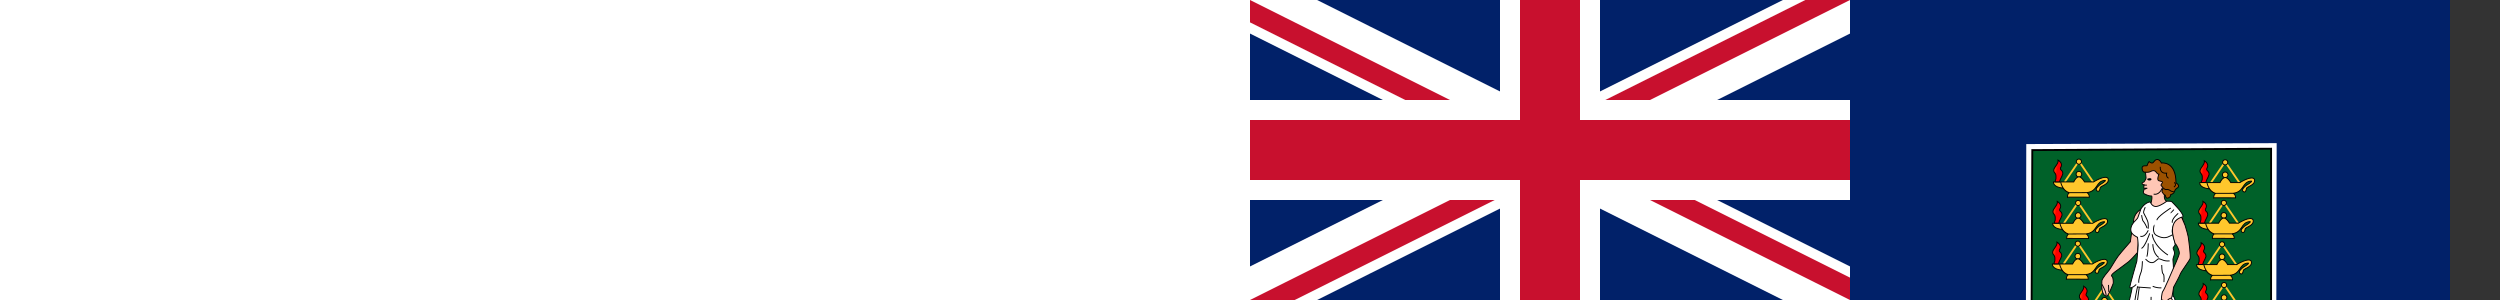 <svg xmlns="http://www.w3.org/2000/svg" xmlns:xlink="http://www.w3.org/1999/xlink" height="300" viewbox="0 0 1200 600"><rect width="100%" height="100%" fill="#333333" stroke="none"/><defs><linearGradient id="b" gradientUnits="userSpaceOnUse" x1="103.083" y1="111.276" x2="92.551" y2="107.764" gradientTransform="matrix(.996 0 0 2.253 703.842 -75.047)"><stop stop-color="red" offset="0"/><stop stop-color="#ff0" offset="1"/></linearGradient><clipPath id="a"><path d="M0 0v150h700v150H600zm600 0H300v350H0v-50z"/></clipPath></defs><path fill="#012169" d="M0 0h1200v600H0z"/><path d="M0 0l600 300m0-300L0 300" stroke="#fff" stroke-width="60"/><path d="M0 0l600 300m0-300L0 300" stroke="#c8102e" stroke-width="40" clip-path="url(#a)"/><path d="M300 0v350M0 150h700" stroke="#fff" stroke-width="100"/><path d="M300 0v350M0 150h700" stroke="#c8102e" stroke-width="60"/><path d="M0 300h600V0h600v600H0z" fill="#012169"/><path fill="#fff" d="M776.26 144.068l250.401-.93-.465 222.993s8.827 33.913-104.992 85.48c40.882-4.181 85.48-47.85 85.48-47.85s18.119-23.228 26.946-10.22c8.826 13.007 17.188 19.511 23.692 24.621 6.504 5.11 11.614 19.048 1.859 29.268s-25.087 11.614-29.268-.93c-6.504 3.253-46.457 51.568-128.22 53.89-83.157-1.393-128.685-54.354-128.685-54.354s-11.15 17.654-26.945 3.717c-15.33-18.118-3.716-29.732-3.716-29.732s13.007-7.433 16.724-12.544c6.04-6.968 7.898-16.26 18.118-16.26 12.079.93 16.724 10.685 16.724 10.685s41.811 44.134 86.874 49.709c-101.736-48.783-105.453-78.98-104.988-86.413l.465-221.133z"/><path fill="#006129" stroke="#000" stroke-width="1.887" d="M782.299 150.107l238.787-1.394v214.63c.465 27.874-46.457 56.213-119.858 92.449-75.724-39.024-119.394-62.716-119.858-92.913l.93-212.771z"/><g id="c" fill="#ffc72c" stroke="#000" stroke-width=".944"><path fill="none" stroke="#ffc72c" stroke-width="1.887" d="M814.794 181.829l14.095-20.701 14.164 20.744"/><path d="M831.719 174.09a2.8 2.8 0 11-5.598.002 2.8 2.8 0 015.598-.002z"/><path d="M817.444 197.119l21.852.062s.342-2.836-2.283-4.56c11.446-1.573 8.472-11.669 18.058-12.241 1.86.286-5.008 4.292-5.008 4.292s-5.779 4.078-3.147 6.152c2.09 1.646 3.004-1.001 3.29-3.004.286-2.003 9.3-3.29 8.012-9.014-2.146-4.72-14.736 3.148-14.736 3.148l-8.982-.05c-.56-1.008-3.035-5.05-5.592-5.07-3.033.111-5.17 5.12-5.17 5.12h-20.315s-.696 5.212 9.605 6.214c2.319 3.029 4.117 3.875 6.133 4.659-1.344 1.12-1.723 2.475-1.717 4.292zM819.017 192.684l18.2-.062M810.681 181.953s1.456 8.513 8.176 10.529"/><path fill="url(#b)" d="M809.561 181.841c.672-3.248 1.904-3.808 3.248-7.952.224-4.033-3.248-3.585-2.24-6.16 1.792-2.8.896-5.49-2.464-7.617.672 3.696-4.368 7.168-4.368 10.192 0 3.025 2.576 2.353 2.24 6.945.224 2.688-.672 2.016-.896 4.592h4.48z"/><path d="M831.495 161.657a2.575 2.575 0 11-5.15.002 2.575 2.575 0 015.15-.002z"/></g><use xlink:href="#c" x="-.772" y="41.304"/><use xlink:href="#c" x="-1.089" y="82.013"/><use xlink:href="#c" x="25.627" y="126.099"/><use xlink:href="#c" x="-4.574" y="162.163"/><use xlink:href="#c" x="-3.782" y="204.773"/><use xlink:href="#c" x="146.28" y=".672"/><use xlink:href="#c" x="144.936" y="41.218"/><use xlink:href="#c" x="143.144" y="82.661"/><use xlink:href="#c" x="145.16" y="123.431"/><use xlink:href="#c" x="144.712" y="164.201"/><use xlink:href="#c" x="144.936" y="205.195"/><g fill="#ffc6b5" stroke="#000" stroke-width=".944"><path fill="#ffc72c" d="M915.843 406.315s5.702 13.147 12.197 5.069c6.494-8.079 4.118-11.563 4.118-11.563l-14.573-7.92-4.276 9.028 2.534 5.386z"/><path d="M928.357 404.572s.95.159 1.742-1.267-1.742-2.06-2.85-3.643l-1.268 2.534 2.376 2.376zM895.409 401.087l-12.83 6.97s-6.337 1.267-6.812 0c-.475-1.268.159-2.376 3.485-2.535 3.327-.158 12.355-8.395 12.355-8.395l3.802 3.96zM895.568 173.149s.317 3.01.475 4.594c.159 1.584-2.534 4.91-2.693 4.752s-1.425.158-1.267 1.108c.159.95 2.06 1.268 2.06 1.268s-.793 3.326 0 3.484c.791.159-2.06 4.277 0 5.386 2.059 1.109 5.543 2.534 7.127 2.218 1.584-.317 0 6.177 0 6.177l-4.435 9.504 24.394-2.534-5.069-8.079s-2.376-1.584-1.742-6.177c.633-4.594-.317-25.344-.317-25.344l-17.424-2.376-1.109 6.019zM891.132 209.264s-7.92 3.643-7.603 13.464c-2.06 9.504-3.168 19.008-3.168 19.008s-9.346 10.613-12.197 14.415c-2.851 3.801-7.128 11.563-8.712 13.622-1.584 2.06-7.762 8.87-7.603 11.405.158 2.534-1.426 13.78 4.752 15.048 1.584.633 6.653-12.99 6.653-12.99s.316-5.86-1.426-6.969c-1.742-1.108 3.802-4.91 3.802-4.91s10.612-7.762 12.988-9.663c2.376-1.9 8.87-9.187 8.87-9.187l3.644-43.243z"/><path fill="#fff" d="M900.161 201.82s2.06 5.544 6.653 4.594c4.594-.95 9.98-5.228 9.98-5.228s4.276-.158 4.91.476c.633.633 11.563 11.246 11.246 14.572-.317 3.327-5.069 2.376-6.811 4.594-1.743 2.218-4.594 7.762-3.802 11.88.792 4.119 3.168 9.504 2.851 11.563-.316 2.06-2.059 2.693-2.059 3.802s1.426 3.01 1.426 5.069c0 2.06-1.901 5.069-1.584 7.128.317 2.06.475 8.078.475 8.078l-.475 27.879s1.584.95 1.742 2.534c.159 1.584 10.771 47.679 10.771 47.679s-.475 1.425-1.584 1.267c-1.108-.159 4.277 7.128 4.436 9.187.158 2.06 5.544 18.216 5.385 20.434-.158 2.217-.95 7.128-1.425 7.286-.476.158 3.484 10.138 2.85 11.722-.633 1.584-7.127 1.425-7.127 1.425l-1.743-.316s.159 2.059-1.108 2.217-10.613-.475-10.613-.475-2.693 4.118-4.277 3.96c-1.584-.158-3.643-3.01-4.119-2.534-.475.475 1.426 3.167.95 3.96-.474.792-8.553 2.534-10.137-1.268-1.584-3.801.95-2.85.476-3.643-.476-.792-4.119-2.851-5.228-2.217-1.109.633 2.852 1.584 2.693 3.168-.158 1.584-3.485 3.96-4.752 3.96s-4.277-5.861-8.712-5.228c-4.435.634-7.286 1.743-7.286 1.743s-5.228 2.217-7.445 1.742c-2.218-.475-3.168-2.218-3.168-3.168 0-.95 1.584-5.069 1.425-6.336s-1.425-2.534-1.425-4.435c0-1.9 3.643-8.395 3.643-8.395l-.158-29.146s-3.327 0-3.485-2.06 5.069-46.094 5.86-48.945c.793-2.851 2.852-12.989 2.852-12.989s-2.376 1.109-2.535 0c-.158-1.109 7.128-26.294 7.128-26.294s1.268-12.514 1.268-15.84c0-3.327-.634-7.92-.634-7.92s-6.503-2.753-6.653-6.97c-.595-6.709 6.178-10.454 6.97-12.672l3.168-8.87s3.485-6.02 9.187-6.97z"/><path fill="#ffc72c" d="M897.785 402.988s-15.365 8.079-17.582 8.712c-2.218.634-3.644-2.693-1.426-3.326 2.218-.634 5.702-.95 5.702-.95s-5.227-4.12-5.068-4.278c.158-.158 7.128-2.692 7.286-2.692s2.218 4.118 3.643 3.801c1.426-.317 5.544-3.484 5.544-3.484s2.218 2.534 1.901 2.217z"/><path d="M919.432 407.423c1.453 1.874 2.02 5.123 5.347 3.222 3.327-1.9-1.704-5.428-1.704-5.428l-3.643 2.206z"/><path d="M925.505 407.106s1.584 1.267 3.01-.158-2.852-4.436-2.852-4.436l-2.059 2.376 1.901 2.218zM932.317 216.96c.158 0 5.227 15.682 5.86 19.642.634 3.96 2.694 19.8 1.902 22.017-.792 2.218-8.87 12.83-9.821 15.523-.95 2.693-6.653 12.99-6.653 12.99s-1.426 10.137-2.06 10.612c-.633.476 1.636 2.964 1.426 3.802-.314.943-4.593 5.386-6.494 4.91-1.9-.475-4.91-2.693-5.069-4.752s.158-8.87 1.584-10.612c1.426-1.743 8.87-19.325 9.346-20.434.475-1.109 6.81-14.89 6.97-17.266.158-2.376-1.972-7.87-4.212-9.886-4.985-14.673-3.026-23.522 7.221-26.546z"/><path fill="#9c5100" d="M895.092 172.199s3.485.475 5.386-.634c1.9-1.108 4.118-1.584 5.702.634 1.584 2.218 2.693 2.06 2.693 2.06s-2.376 5.86 0 6.494c2.376.633 3.485.633 3.643 1.425.159.792-2.06 2.535-1.426 3.327.634.792 1.743 1.742 1.901 2.376.159.633-1.425 3.326-.95 3.96.475.633 1.9 3.168 2.851 3.168.95 0 .317 3.96 3.168 3.01s2.693-3.486 2.693-3.486 3.01-.475 3.802-3.168c.791-2.692 2.692-3.326 2.692-3.326s3.802-2.06-1.267-5.227c0-22.176-14.573-19.8-14.573-19.8s-1.742-3.96-4.593-3.485-3.01 3.802-5.07 3.485c-2.058-.317-2.533-1.743-2.692-1.584-.158.158-1.9 3.326-1.9 4.118 0 .792-5.545-1.109-5.07 3.01.476 4.118 3.168 3.96 3.01 3.643z"/><g fill="none"><path d="M920.753 207.997s-14.098 9.029-13.78 12.197M923.921 209.581s-3.168 3.485-3.326 3.485M928.198 213.383s-6.97 5.702-5.86 9.346M895.251 207.205s-2.06 4.277-1.584 5.702c.475 1.426 3.96 6.812 4.435 10.138.475 3.326 0 5.703 0 5.703M891.608 215.125s.634 5.069 1.584 6.02c.95.95 3.485 5.226 3.802 6.969M890.341 236.192s4.118 2.06 7.92-5.86M904.438 224.788c-.158 0-3.01 7.762 2.06 10.613 5.068 2.851 8.87 2.534 11.087 1.742 2.218-.792 4.594-2.217 4.594-2.217M902.221 234.292s.317 10.455 15.682 20.75M902.854 244.112s-.158 9.187 5.86 13.306M899.686 233.341s-4.594 13.622-8.237 15.048M898.261 243.32s-.158 9.82-1.426 13.306M895.568 259.002s3.168 3.96 6.653 3.643c3.485-.316 4.91-4.435 7.286-3.801 2.376.633 4.594 2.534 10.138 2.059M911.725 265.021s0 8.078 1.426 8.87.792 8.237.792 8.237M892.4 261.22s-.158 7.603-1.109 10.296c-.95 2.693-2.851 7.287-2.534 11.247M882.737 287.197c.792-.317 3.485-2.693 3.485-2.693M887.648 286.247s-6.811 29.146-4.91 46.57M889.232 287.673s-3.485 21.86-1.9 25.978M887.489 287.039c.158 0 13.306.95 13.306.95M902.696 286.247s3.643 1.9 8.712 1.584M901.112 296.86s-.634 37.383-1.584 45.62M920.595 305.413s4.118 32.789 6.494 35.798M912.675 309.532s2.534 28.987 3.96 31.522M876.718 351.191s4.91-1.584 9.345-6.336c5.07 6.811 12.831.317 12.831.317s12.038 8.237 17.424-.95c8.237 5.385 12.355-.793 12.355-.793s3.01 4.594 5.228 4.119M920.753 350.716s6.178 28.987 15.365 37.224M888.915 347.706s.792 24.235 2.218 41.342M887.806 375.11s-.792 15.84-1.743 16.949M878.46 393.642s1.742 6.811 10.454.475 8.87 2.376 9.188 3.327c.316.95 1.742 7.761 5.068 2.059M910.141 390.158s-1.426 14.097 11.088 3.801c12.514-10.295 14.573-.158 14.89 3.01M910.299 166.813s-1.109 6.97 6.336 6.336c-.95 3.802 1.9 5.069 1.9 5.069M924.08 182.495c.159 0 3.326 2.06-.158 4.594M913.309 188.039s1.584 1.9 3.326 1.426c1.743-.475 4.594 1.742 4.594 1.742s2.376.792 2.693.317M903.646 194.058s5.386 2.06 8.87-6.494M893.667 185.029l3.168.158M858.523 284.924l.248 6.942M852.013 284.409s4.45 7.443 4.079 11.41"/><path stroke-linejoin="round" d="M894.142 188.197h2.851l-2.534 1.109M911.665 299.962s3.328-.35 3.223 5.206c2.125-6.902 6.446-7.066 6.446-7.066"/><path stroke-width="1.699" stroke-linejoin="round" d="M898.102 179.327c.475 0 2.217-.634 2.534-.158.317.475-1.9.792-2.534.158z"/></g></g><g fill="none" stroke="#000" stroke-width="1.887"><path fill="#ffc72c" d="M900.299 458.579c66.898-1.858 110.102-50.173 109.638-50.638-.465-.464 8.827-13.472 16.26-11.614 7.433 1.858 18.118 23.693 31.126 28.338 6.504 10.22-1.859 19.512-4.646 21.37-2.787 1.859-15.33 6.97-17.189-.464-1.858-7.433-5.575-6.04-5.575-6.04s-59.464 58.071-128.22 55.749c-71.078.464-129.614-55.748-129.614-55.748l-5.11 5.574s-5.575 6.04-8.362 5.575c-2.787-.464-14.866-8.362-15.795-16.26-.93-7.897 7.433-13.007 7.433-13.007s20.44-15.796 22.764-24.158c4.645-4.646 13.472 3.252 13.472 3.252s53.89 61.787 113.819 58.07z"/><path d="M748.855 422.646s5.528-1.474 7.555.83c2.027 2.302 15.938 15.938 15.938 15.938"/><path d="M761.477 429.095l-5.528 4.146s13.912 2.763 10.78 11.885M1052.34 422.185s-2.764-1.474-7.094 1.75c-4.33 3.225-15.294 15.479-15.294 15.479"/><path d="M1039.9 428.727l5.989 4.607s-12.53.829-9.766 12.714"/></g><path d="M819.664 437.396c-.362 1.052-1.321-.029-2.117.183-2.094.079-3.834 1.445-5.628 2.377l-18.407 10.731c-.62-.203-.473-.704-.322-1.206 1.636-7.663 3.335-15.313 4.925-22.986.264-1.342.69-3.01-.606-3.986-.551-.376.301-1.14.655-.446l9.41 6.71c-.302.885-.837.265-1.372-.094-1.303-1.253-2.873-.095-2.835 1.488-1.119 5.052-2.21 10.11-3.318 15.165 4.165-2.476 8.378-4.874 12.506-7.412 1.474-.656 2.56-2.631 1.029-3.855-.582-.343-1.544-1.28-.585-1.422l6.665 4.753zM826.275 469.382c-.168.572-.466.698-.922.286l-11.074-6.056c.167-.572.466-.698.922-.286 1 .68 2.634.938 3.363-.255 1.466-2.35 2.701-4.839 4.06-7.253 1.845-3.42 3.769-6.8 5.559-10.248.856-1.222-.1-2.728-1.298-3.251-.405-.217-1.001-.378-.49-.864.247-.304.772.345 1.13.423l10.617 5.806c-.168.572-.467.698-.923.286-1-.68-2.642-.94-3.38.245-1.465 2.351-2.7 4.84-4.058 7.254-1.847 3.42-3.77 6.8-5.56 10.248-.855 1.23.097 2.747 1.314 3.26l.74.405zM868.884 459.388l-3.007 8.443c-1.232-.13-.413-1.708-.796-2.54-.44-3.8-3.243-7.347-7.06-8.16-2.92-.795-6 .708-7.715 3.082-2.59 3.537-4.165 7.853-4.387 12.235-.148 2.49.995 5.046 3.17 6.357 1.723 1.136 3.817 1.593 5.863 1.536.722-2.13 1.586-4.215 2.187-6.381.247-1.41-1.21-2.26-2.375-2.583-.181-.41.27-.912.745-.472l11.037 3.932c-.132 1.358-1.667-.109-2.517.433-1.36.522-1.476 2.157-1.991 3.34l-1.345 3.775c-4.946.35-10.044-.696-14.348-3.186-4.185-2.637-7.015-7.728-6.192-12.722.638-4.274 3.301-8.277 7.242-10.165 3.62-1.924 8.037-1.916 11.796-.392 2.055.693 3.83 1.964 5.42 3.41.964 1.3 2.829 1.303 3.62-.175l.653.233M886.836 488.201c-.022.449-.072.86-.61.61l-12.638-1.915c.023-.449.073-.86.61-.61 1.096.224 2.564.206 3.093-.976.535-1.688.642-3.476.95-5.215.723-4.856 1.495-9.706 2.186-14.567.268-1.048-.09-2.233-1.175-2.64-.614-.29-1.299-.334-1.96-.444.023-.45.073-.86.61-.61l12.638 1.915c-.022.449-.072.86-.61.609-1.101-.227-2.563-.197-3.111.974-.535 1.688-.642 3.476-.95 5.215-.723 4.856-1.495 9.706-2.186 14.567-.266 1.045.094 2.254 1.185 2.648.62.282 1.305.33 1.968.44zM920.954 479.914l-.5 8.962-22.546 1.15c-.138-.548.01-.84.606-.725 1.133.029 2.593-.452 2.737-1.752.1-2.227-.15-4.455-.224-6.681-.243-4.442-.419-8.887-.71-13.325.125-1.322-1.066-2.301-2.32-2.261-.398-.202-1.475.415-1.367-.31-.182-.589.635-.276.98-.388l12.541-.64c.138.549-.009.84-.606.725-1.158-.006-2.665.276-2.985 1.584-.183 1.926.086 3.864.137 5.795.254 4.625.434 9.256.74 13.877-.094 1.21.877 2.28 2.13 2.047 1.83-.091 3.7-.013 5.487-.473 2.507-.667 3.874-3.15 4.56-5.47.45-.627.078-2.191 1.071-2.101l.269-.014M938.531 458.219c-.598.01-.334.773-.486 1.173-.998 7.476-1.944 14.96-2.976 22.432-.251 1.655-.664 3.588-2.297 4.425-.603.214-.072 1.162.48.635l7.529-2.259c-.095-1.268-1.54-.116-2.35-.339-1.727-.002-1.984-2.1-1.744-3.41l.313-2.657 8.625-2.594c1.1 1.386 2.314 2.69 3.31 4.153.747 1.41-1.07 2.055-2.125 2.327-.493.052-.063 1.085.387.605l11.334-3.397c-.034-1.283-1.677-.08-2.369-.937-2.121-1.594-3.644-3.812-5.4-5.775l-12.231-14.382zm-.063 8.969l6.125 7.312-7.343 2.188 1.218-9.5zM977.1 441.379l3.259 6.06c-1.014.872-1.541-1.149-2.46-1.457-1.507-1.268-3.779-1.508-5.457-.432-.687.357-1.365.73-2.048 1.095 3.277 6.068 6.509 12.16 9.815 18.212.511 1.552 2.418 1.843 3.648.968.476-.345.906-.54 1.06.188-1.664.965-3.482 1.882-5.205 2.828l-6.509 3.5c-.51-.53-.169-.803.407-1.006 1.542-.573 2.135-2.445 1.102-3.763-3.206-6.025-6.46-12.026-9.685-18.042-1.796.995-4.09 1.892-4.543 4.132-.51 1.41.24 3.135.24 4.334-.553.574-.698-.209-.954-.623l-2.785-5.18L977.1 441.38zM992.351 432.337l6.233 8.263c1.445-.919 2.652-2.56 2.218-4.353.167-1.4-1.836-2.988-1.148-3.97.453-.281.72.767 1.095 1.044l7.118 9.436c-.928 1.057-1.6-1.098-2.583-1.331-1.387-.986-3.333-1.477-4.82-.397-1.11.354-1.058.977-.303 1.662 1.67 2.156 3.22 4.41 5.003 6.475 1.091 1.059 2.448-.048 3.372-.784 2.388-1.626 4.485-4.165 4.362-7.21.156-1.33-.679-2.814-.67-3.935.535-.713.685.393.992.755l3.366 6.08-17.544 13.233c-.761-.54-.012-.857.468-1.23 1.638-1.012 1.117-3.078-.088-4.213-3.748-4.936-7.43-9.924-11.226-14.823-.972-1.318-2.765-.624-3.745.295-.407.577-1.044-.579-.273-.664l16.543-12.479 4.528 6.003c-1.049 1.064-1.978-1.307-3.175-1.431-2.173-1.131-4.757-.22-6.553 1.21-1.074.764-2.114 1.575-3.17 2.364"/></svg>
